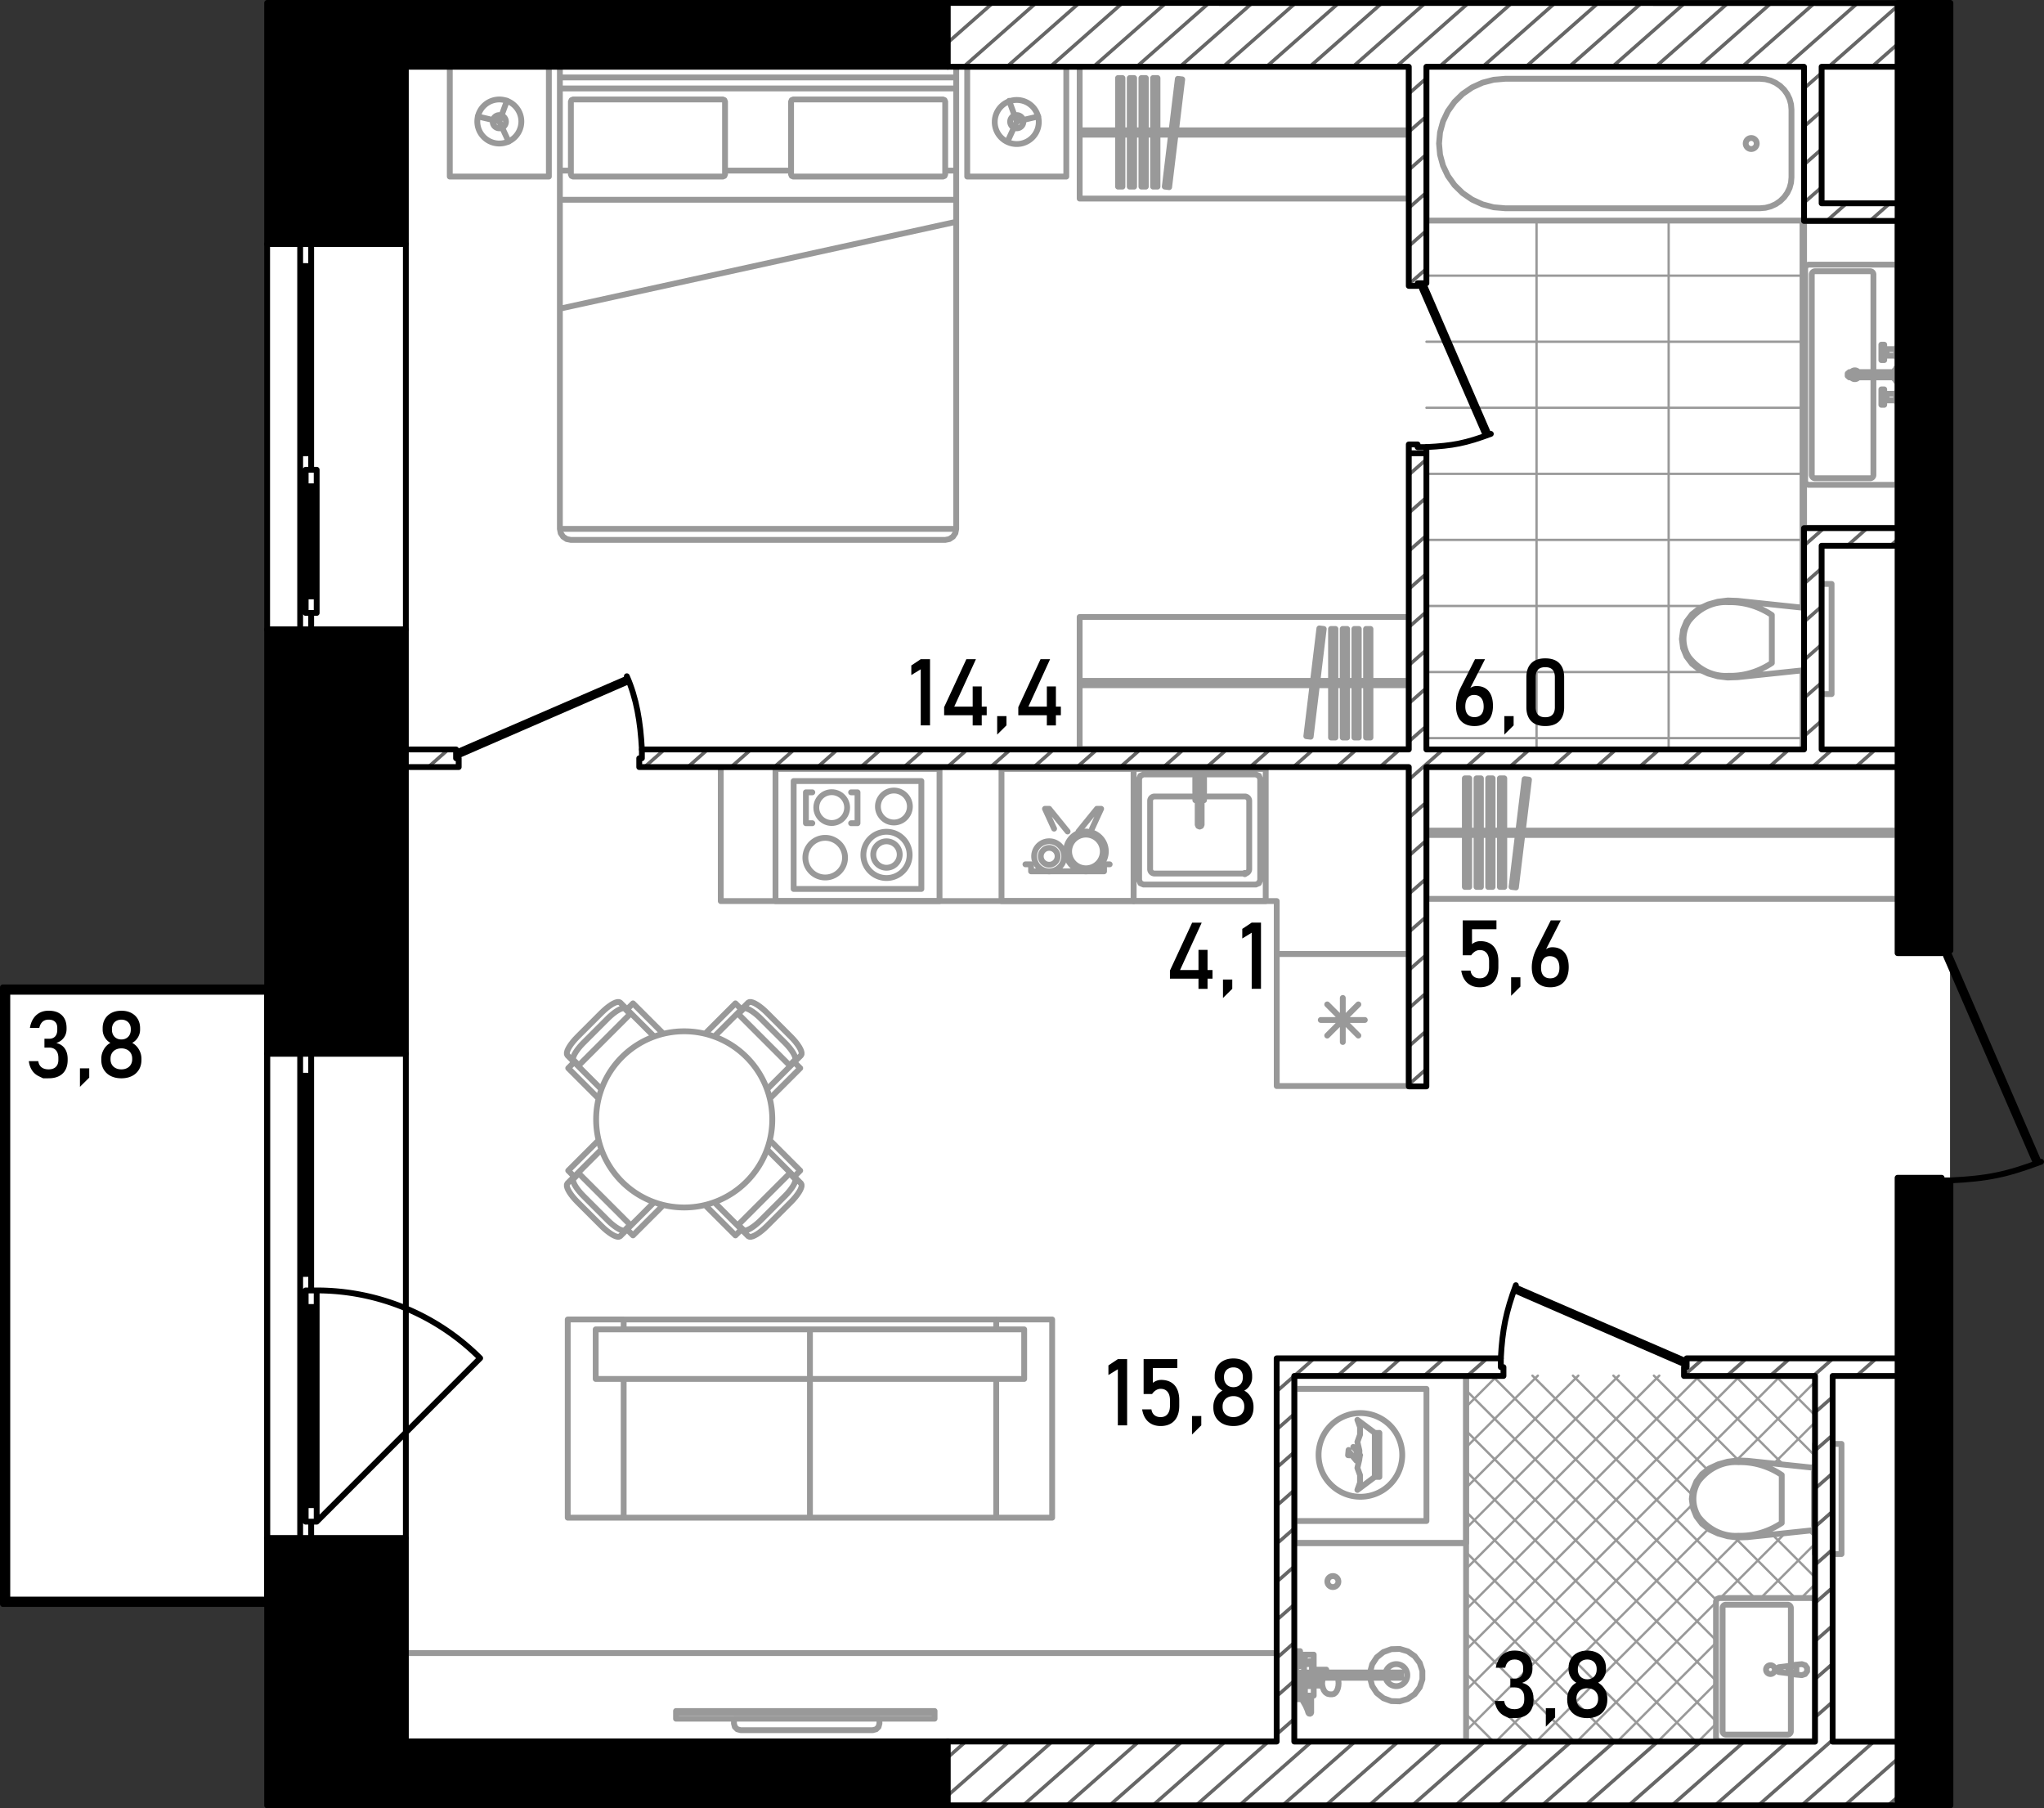<svg version="1.1" id="_x33_14" xmlns="http://www.w3.org/2000/svg" x="0" y="0" viewBox="0 0 350.777 310.277" xml:space="preserve"><rect x="0" y="0" width="350.777" height="310.277" fill="#333333" stroke="none"/><style>.st0,.st1{fill-rule:evenodd;clip-rule:evenodd}.st0{fill:#fff}.st1{stroke:#999;stroke-width:.4}.st1,.st2,.st4{fill:none;stroke-linecap:round;stroke-linejoin:round;stroke-miterlimit:3}.st2{fill-rule:evenodd;clip-rule:evenodd;stroke:#999}.st4{stroke:#000}.st4,.st5,.st6{fill-rule:evenodd;clip-rule:evenodd}.st6{fill:none;stroke:#666;stroke-width:.6;stroke-miterlimit:22.926}</style><path class="st0" d="M45.652.431v169.17H.819v105.166h44.833v35.141h289V.431z" id="fon_1_"/><g id="mebel"><path class="st1" d="M244.799 126.648h64.992m-64.992-11.335h47.785m13.968 0h3.238m-64.991-11.337h47.784m13.975 0h3.233m-64.992-11.335h64.992m-64.992-11.336h64.992m-64.992-11.336h64.992m-64.992-11.336h64.992m-64.992-11.336h64.992m-.189-11.336h.189m-.189-11.335h.189m-.189-11.337h.189m-.756 115.249v-13.486m0-10.814V37.85m-22.672 90.688V37.85m-22.672 90.688V37.85M291.501 298.765l2.987-2.987m-9.934 2.987l9.933-9.934m14.628-14.628l2.376-2.376m-33.884 26.938l16.881-16.881m7.68-7.681l9.323-9.323m-40.83 33.885l23.826-23.827m.735-.735l11.134-11.134m-42.643 35.696l34.972-34.972m12.004-12.004l.802-.802m-54.724 47.778l36.431-36.432m11.208-11.208l7.085-7.086M251.6 296.985l38.854-38.855m7.51-7.511l13.527-13.527M251.6 290.038l53.997-53.998M251.6 283.09l47.05-47.051m-47.05 40.104l40.103-40.104M251.6 269.195l33.156-33.156m-33.156 26.21l26.21-26.21m-26.21 19.263l19.262-19.263M251.6 248.355l12.315-12.316m-12.315 5.37l5.369-5.369m54.522 6.821l-6.821-6.822m6.821 13.77l-13.768-13.769m8.31 15.257l-15.257-15.257m20.715 27.663l-1.063-1.063m-12.042-12.043l-14.557-14.558m27.662 34.61l-7.346-7.346m-11.108-11.109l-16.155-16.155m31.216 38.164l-10.462-10.462m-7.216-7.216l-20.484-20.486m31.216 38.164l-38.164-38.164m31.583 38.53l-38.529-38.53m55.449 62.397l-.069-.069m-16.935-16.935L251.6 238.544m42.887 49.836L251.6 245.492m42.887 49.835L251.6 252.439m39.378 46.326L251.6 259.386m32.431 39.379L251.6 266.333m25.484 32.432L251.6 273.28m18.537 25.485L251.6 280.227m11.59 18.538l-11.59-11.591m4.643 11.591l-4.643-4.643"/><path class="st2" d="M296.5 250.798l-1.645.469m0 0l-1.552.718m0 0l-1.229.968m0 0l-.944 1.248m0 0l-.593 1.448m0 0l-.205 1.551m0 0l.205 1.551m0 0l.593 1.448m0 0l.944 1.248m0 0l1.229.968m0 0l1.552.718m0 0l1.645.469m0 0l1.698.207m0 0l1.709-.059m0 0l11.585-1.223m0 0v-10.654m0 0l-11.585-1.223m0 0l-1.709-.06m0 0l-1.698.208M305.77 261.317V257.2M305.77 257.2v-4.116M291.503 260.264a5.752 5.752 0 01-.887-3.063M298.333 263.512c-2.591.165-5.107-1.031-6.83-3.249M305.77 261.317c-2.253 1.505-4.828 2.266-7.437 2.195M298.333 250.889c2.609-.07 5.185.689 7.437 2.195M291.503 254.136c1.723-2.217 4.238-3.413 6.83-3.248M290.616 257.2a5.744 5.744 0 01.887-3.064M311.303 252.553h.189v9.294h-.189zM311.491 261.848v-9.295m0 0h-.189m0 0v9.295m0 0h.189M311.491 247.754v18.893M316.026 247.754v18.893M311.491 247.754h4.534M311.491 266.647h4.534M309.602 37.851h-64.803m0 0V11.4m0 0h64.803m0 0v26.451M302.042 13.516l.937.081m0 0l.91.238m0 0l.853.39m0 0l.771.528m0 0l.666.653m0 0l.54.755m0 0l.398.836m0 0l.243.891m0 0l.082.918m0 0v11.638m0 0l-.082.919m0 0l-.243.89m0 0l-.398.836m0 0l-.54.756m0 0l-.666.651m0 0l-.771.53m0 0l-.853.389m0 0l-.91.239m0 0l-.937.081m0 0H258.3m0 0l-1.969-.169m0 0l-1.91-.502m0 0l-1.792-.818m0 0l-1.619-1.111m0 0l-1.398-1.369m0 0l-1.133-1.586m0 0l-.836-1.755m0 0l-.512-1.871m0 0l-.172-1.929m0 0l.172-1.929m0 0l.512-1.87m0 0l.836-1.755m0 0l1.133-1.587m0 0l1.398-1.369m0 0l1.619-1.111m0 0l1.792-.818m0 0l1.91-.501m0 0l1.969-.169m0 0h43.742M301.478 24.626a.945.945 0 11-1.89-.001.945.945 0 011.89.001zM222.127 264.758H251.6M251.6 264.758v34.007M251.6 298.765h-29.473M229.684 271.37a.945.945 0 11-1.89 0 .945.945 0 011.89 0zM235.11 286.975l.372-1.396m0 0l.793-1.209m0 0l1.132-.898m0 0l1.358-.496m0 0l1.445-.043m0 0l1.385.413m0 0l1.184.829m0 0l.864 1.159m0 0l.455 1.372m0 0v1.446m0 0l-.455 1.372m0 0l-.864 1.159m0 0l-1.184.828m0 0l-1.385.414m0 0l-1.445-.044m0 0l-1.358-.495m0 0l-1.132-.898m0 0l-.793-1.209m0 0l-.372-1.397m0 0h-5.538m0 0l.108.456m0 0l.037.489m0 0l-.037.489m0 0l-.108.456m0 0l-.172.391m0 0l-.225.3m0 0l-.261.189m0 0l-.281.064m0 0h-.401m0 0l-.121-.019m0 0l-.277-.064m0 0l-.104-.054m0 0l-.251-.181m0 0l-.07-.078m0 0l-.205-.275m0 0l-.157-.356m0 0l-.052-.196m0 0l-.059-.249m0 0l-.688-.02m0 0l-.796-.01m0 0v1.729m0 0h-.435m0 0v2.872m0 0l-.058.159m0 0l-.149.083m0 0l-.166-.032m0 0l-.106-.134m0 0l-.157-.485m0 0l-.315-.727m0 0l-.574-1.007m0 0l-.258-.729m0 0h-.125m0 0v.605m0 0h-.982m0 0v-2.57m0 0h.877m0 0l.01-.024m0 0l.028-.039m0 0l.034-.032m0 0l.04-.025m0 0l.673-.279m0 0v-.697m0 0h-1.36m0 0v1.059m0 0h-.302m0 0v-3.024m0 0h.302m0 0v1.058m0 0h1.36m0 0v-1.436m0 0h.152m0 0v-.416m0 0h-.303m0 0v.152m0 0h-.529m0 0v.604m0 0h-.982m0 0v-2.569m0 0h.982m0 0v.604m0 0h.529m0 0v.152m0 0h.303m0 0v-.152m0 0h1.511m0 0v2.571m0 0h2.154m0 0v.022m0 0v.06m0 0v.093m0 0v.124m0 0v.149m0 0v.042m0 0h7.504M223.789 289.318v-.209m0 0l-.341.14m0 0l-.053.326m0 0l.002.008m0 0h.241m0 0v.151m0 0h.302m0 0v-.416m0 0h-.151M223.941 290.793h-.241m0 0l.24.676m0 0l.563.988m0 0l.023.053m0 0v-1.567m0 0h-.585m0 0v-.15M223.109 284.935h.529M223.109 284.255h.529M223.109 290.593v.35M223.638 289.734v.189M223.638 289.924v.68M223.638 290.603v.014M223.462 289.924h.176M223.633 290.603h.005M223.941 290.793v-1.059M225.452 288.44v-.558M224.526 290.943h.491M226.019 288.374v-.491M225.005 293.739l.012.076M222.902 289.59l.002-.047M222.934 289.759l-.032-.169M222.986 289.045l.009-.048M222.995 288.998l.009-.02M223.234 290.943l-.16-.453M223.073 290.49l-.14-.73M223.406 289.634l-.011-.059M225.005 293.739l-.167-.512M224.838 293.227l-.312-.718M223.09 290.533v-.001M222.903 289.543l.083-.498M227.507 287.885l-.001-.002M226.977 287.883l-.002.002M224.337 289.318h-.128M224.091 289.318h-.103M224.209 289.318h-.118M223.789 289.109v-.523M223.546 290.356l-.14-.722M223.7 290.793l-.154-.437M224.423 288.638v-.001M224.378 288.729l.044-.091M224.363 288.827l.015-.098M224.378 288.925l-.015-.098M224.423 289.016l-.045-.091M224.423 289.016h.108a.108.108 0 10-.216 0 .108.108 0 00.216 0h-.108zM226.919 289.172l-.026-.345M226.893 288.827l.026-.345M226.936 289.244l-.017-.072M226.995 288.161l.052-.195M226.919 288.482l.076-.321M224.59 289.196l.061.009M227.047 287.965l.037-.082M226.936 288.411l-.687.02M224.651 288.449l-.061.01M224.59 288.459l-.057.026M224.532 288.485l-.049.042M224.482 288.527l-.038.055M224.445 288.582l-.021.056M224.423 288.638l-.003.007M224.42 288.645l-.008.068M224.412 288.714v.228M224.412 288.941l.008.068M224.42 289.009l.003.007M224.423 289.016l.021.057M224.445 289.073l.038.055M224.482 289.128l.05.042M224.532 289.17l.057.026M226.248 288.431l-1.597.019M225.452 289.215l-.8-.01M225.149 289.318v-.107M225.149 288.443v-.561M235.11 286.975h5.343M235.11 287.883h5.343M240.453 286.975v.907M223.109 283.915v1.36M223.638 284.066v1.058M223.941 284.066v1.058M223.941 285.54h1.208M225.149 289.318h-1.208M222.429 286.975v.907M223.789 286.975h3.816M229.572 287.883h-5.783M225.149 285.54v1.436M225.452 286.485v.49M226.019 286.485v.49M225.452 288.374h1.493M237.788 286.975a1.89 1.89 0 110 .907M224.477 285.54a.34.34 0 11.589 0M325.661 45.975v36.653m0 0l-.166.4m0 0l-.401.166m0 0h-14.737m0 0l-.4-.166m0 0l-.166-.4m0 0V45.975m0 0l.166-.401m0 0l.4-.166m0 0h14.737m0 0l.401.166m0 0l.166.401M321.504 47.108v16.739m0 .907v16.74M320.938 82.061h-9.446M310.924 81.494V47.108M311.491 46.542h9.446M321.504 81.494a.567.567 0 01-.567.567M311.491 82.061a.567.567 0 01-.567-.567M310.924 47.108c0-.313.254-.566.567-.566M320.938 46.542c.313 0 .567.253.567.566M318.916 64.754a.754.754 0 01-1.21 0h1.21zm-1.209-.907a.754.754 0 011.208 0h-1.208zM325.132 64.755v-.907m0 0h-7.748m0 0l-.301.256m0-.001v.395m0 .001l.301.256m0 0h7.748M325.132 63.546v1.511m0 0h.265m0 0v-1.511m0 0h-.265M325.397 63.168v2.267m0 0h.265m0 0v-2.267m0 0h-.265M323.772 61.032h1.625m0 0v.094m0 .001h.132m0 0v.284m0-.001h.132m0 0v-1.889m0 0h-.132m0 0v.283m0 0h-.132m0 0v.095m0 0h-1.625m0 0v.321m0 0h-.416m0 0v-1.077m0 0h-.491m0 0v2.645m0 0h.491m0 0v-1.077m0 .001h.416m0 0v.321M323.772 67.57h1.625m0 0v-.094m0 0h.132m0 0v-.284m0 0h.132m0 0v1.889m0 0h-.132m0 0v-.283m0 0h-.132m0 0v-.095m0 0h-1.625m0 0v-.321m0 0h-.416m0 0v1.077m0 0h-.491m0 0v-2.645m0 0h.491m0 0v1.077m0 0h.416m0 0v-.321M323.356 60.22l-.072.072M323.356 60.712l-.072-.072M323.772 60.22v.491M325.397 59.899v1.133M325.529 61.127v-1.322M323.356 68.382l-.072-.072M323.356 67.891l-.072.072M323.772 68.382v-.491M325.397 68.703V67.57M325.529 67.475v1.322M323.356 60.466c0 .135-.11.246-.246.246a.246.246 0 010-.492c.136 0 .246.11.246.246zM323.356 68.136a.246.246 0 11-.492 0 .246.246 0 01.492 0zM294.8 103.243l-1.645.469m-.001 0l-1.552.718m0 0l-1.23.968m0 0l-.943 1.248m0 0l-.593 1.448m0 0l-.206 1.551m.001 0l.206 1.551m-.001 0l.593 1.447m0 0l.943 1.249m0 0l1.23.967m0 0l1.552.719m0 0l1.645.469m.001 0l1.698.207m0 0l1.709-.059m0 0l11.585-1.223m-.001 0v-10.654m0 0l-11.585-1.223m.001 0l-1.709-.06m0 0l-1.698.208M304.069 113.761v-4.117M304.069 109.645v-4.117M289.803 112.708a5.743 5.743 0 01-.887-3.063M296.632 115.956c-2.591.165-5.106-1.031-6.829-3.248M304.069 113.761c-2.253 1.505-4.828 2.265-7.437 2.195M296.632 103.333c2.61-.07 5.185.69 7.437 2.195M289.803 106.581c1.723-2.217 4.238-3.414 6.829-3.249M288.916 109.645a5.743 5.743 0 01.887-3.063M309.602 104.996h.189v9.297h-.189zM309.791 114.293v-9.295m0 0h-.189m0 0v9.295m0 0h.189M309.791 100.198v18.894M314.325 100.198v18.894M309.791 100.198h4.534M309.791 119.092h4.534M241.776 163.679h-22.672m-.001 0v-9.068m0 0h-95.41m.001 0v-23.05m0 0h118.082m0 0v32.118M251.6 264.758h-29.473m0 0V236.04m0-.001H251.6m0 0v28.718M311.491 274.771v23.427m0 0l-.166.402m0 0l-.401.166m0 0h-15.87m0 0l-.401-.166m0 0l-.166-.402m0 0v-23.427m0 0l.166-.401m0 0l.401-.166m0 0h15.87m0 0l.401.166m0 0l.166.401M307.335 275.905v9.89m0 1.378v9.893M306.768 297.632h-10.581M295.621 297.065v-21.161M296.188 275.338h10.581M307.335 297.065a.566.566 0 01-.566.566M296.188 297.632a.566.566 0 01-.566-.566M295.621 275.905c0-.313.253-.567.566-.567M306.768 275.338c.313 0 .566.253.566.567M304.587 286.484a.755.755 0 11-1.51.001.755.755 0 011.51-.001zM309.224 285.54l-1.585.151m0 0l-.359.123m0 0l-2 .251m0 0l-.265.14m0 0l-.105.279m0 0l.105.281m0 0l.265.139m0 0l2 .251m0 0l.359.123m0 0l1.585.152m0 0l.556-.181m0 0l.343-.473m0 0v-.584m0 0l-.343-.471m0 0l-.556-.181M308.283 286.999h-.562M307.721 285.97h.562M308.283 285.97v1.028M307.721 286.999a.514.514 0 010-1.028M307.279 287.155a.798.798 0 010-1.341M107.03 226.405v1.7m0-.001h63.935m-.001 0v-1.7m0 .001H107.03M107.03 260.412h31.968m0 0v-23.805m0 0H107.03m0 0v23.805M138.997 260.412h31.967m0 0v-23.805m0 0h-31.967m0 0v23.805M170.964 260.412h9.598m0 0v-34.007m0 0h-9.598m0 0v1.7m0 8.501v23.805M97.432 260.412h9.598m0 0v-23.805m0-8.503v-1.7m0 .001h-9.598m0 0v34.007M138.997 228.105v8.502m0 0h36.766m0 0v-8.502m0 0h-36.766M138.997 228.105v8.502m0 0H102.23m0 0v-8.502m0 0h36.767M158.119 152.532h-21.916m0 0v-18.515m0 0h21.916m0 0v18.515M147.16 141.252v-5.299M147.16 135.953h-1.096M147.16 141.252h-1.096M138.306 141.252v-5.299M139.403 135.953h-1.097M139.403 141.252h-1.097M156.146 138.387a2.74 2.74 0 11-5.48 0 2.74 2.74 0 015.48 0zM156.103 146.626a3.968 3.968 0 11-7.935 0 3.968 3.968 0 017.935 0z"/><path class="st2" d="M154.402 146.626a2.268 2.268 0 11-4.536 0 2.268 2.268 0 014.536 0z"/><circle class="st2" cx="142.734" cy="138.572" r="2.645"/><path class="st2" d="M145.017 147.163a3.4 3.4 0 11-6.801-.001 3.4 3.4 0 016.801.001zM161.235 154.611h-28.149M161.235 131.939h-28.149M161.235 154.611v-22.672M133.086 154.611v-22.672M215.514 151.776h-19.271m0 0l-.534-.221m0 0l-.221-.534m0 0v-17.382m0 0l.221-.534m0 0l.534-.222m0 0h19.271m0 0l.535.222m0 0l.221.534m0 0v17.382m0 0l-.221.534m0 0l-.535.221M217.214 154.611h-22.671M217.214 131.939h-22.671M217.214 154.611v-22.672M194.543 154.611v-22.672M213.625 149.887h-15.492M197.377 149.132v-11.714M198.132 136.662h15.492M214.381 137.418v11.714M213.625 149.887h.108a.108.108 0 00-.216 0 .108.108 0 00.216 0h-.108zM198.132 149.887a.756.756 0 01-.756-.755M197.377 137.418c0-.417.338-.756.756-.756M213.625 136.662c.417 0 .756.338.756.756M214.381 149.132a.755.755 0 01-.756.755M205.638 133.776l-.1.24v7.477l.099.24.24.1.242-.099.1-.24v-7.478l-.099-.24-.242-.1zM206.219 141.494l-.1.24m0 .001l-.241.099m0-.001l-.24-.1m-.001 0l-.099-.241m.001 0v-7.476m0 0l.099-.24m-.001.001l.241-.1m0-.001l.241.1m0 .001l.099.24m.001-.001v7.478"/><path class="st2" d="M206.633 135.944v-2.456h-1.509v2.456h.414v-1.927l.1-.24.241-.1.24.1.1.24v1.927zM206.633 135.944h-.415m0 0v-1.927m0 0l-.099-.24m0 0l-.24-.101m0 0l-.241.101m0 0l-.099.24m0 0v1.927m0 0h-.415m0 0v-2.456m0 0h1.509m0 0v2.456M206.219 135.981h.404v1.323h-.404zM206.623 137.304h-.404m0 0v-1.322m0 0h.404m0 0v1.322M205.135 135.981h.403v1.323h-.403zM205.134 137.304v-1.322m0 0h.404m.001 0v1.322m0 0h-.404M219.104 186.351v-22.672m0 0h22.672m0 0v22.672m0 0h-22.672M234.218 175.015h-7.558M233.111 177.687l-5.343-5.343M230.44 178.794v-7.558M227.768 177.687l5.344-5.343M194.543 154.611h-22.672M194.543 131.939h-22.672M194.543 154.611v-22.672M171.871 154.611v-22.672M189.775 146.097a3.412 3.412 0 11-6.824 0 3.412 3.412 0 016.824 0z"/><path class="st2" d="M189.254 146.097a2.89 2.89 0 11-5.78 0 2.89 2.89 0 015.78 0zM182.634 146.929a2.58 2.58 0 11-5.16 0 2.58 2.58 0 015.16 0z"/><path class="st2" d="M181.5 146.929a1.445 1.445 0 11-2.89 0 1.445 1.445 0 012.89 0zM240.642 249.643a7.179 7.179 0 11-14.358 0 7.179 7.179 0 0114.358 0zM178.268 20.847a3.78 3.78 0 11-7.558 0 3.78 3.78 0 017.558 0z"/><path class="st2" d="M175.623 20.847a1.134 1.134 0 11-2.267 0 1.134 1.134 0 012.267 0zM89.47 20.847a3.778 3.778 0 11-7.557.001 3.778 3.778 0 017.557-.001z"/><path class="st2" d="M86.825 20.847a1.134 1.134 0 11-2.267.001 1.134 1.134 0 012.267-.001zM244.798 131.561v22.672m0 0h80.863m0 0v-22.672m0 0h-80.863M325.661 143.274v-.755m0 0h-80.863m0 0v.755m0 0h80.863M251.386 133.553v18.626m0 0h.755m-.001 0v-18.626m0 0h-.755M253.39 133.553v18.626m0 0h.756m0 0v-18.626m0 0h-.756M255.394 133.553v18.626m0 0h.756m0 0v-18.626m0 0h-.756M257.399 133.553v18.626m0 0h.755m0 0v-18.626m0 0h-.755M261.645 133.689l-2.242 18.491m0 0l.751.091m0 0l2.241-18.491m0 0l-.75-.091M164.098 90.752H96.082m0 0V15.179m0 0h68.016m0 0v75.573M162.209 92.641H97.972m0 0l-.723-.144m0 0l-.613-.409m0 0l-.409-.614m0 0l-.144-.722m0 0h68.016m0 0l-.144.722m0 0l-.41.614m0 0l-.613.409m0 0l-.723.144M164.098 11.4H96.082m0 0v3.779m0 0h68.016m0 0V11.4M94.193 11.4H77.19m0 0v18.894m0 0h17.003m0 0V11.4M165.987 11.4h17.003m0 0v18.894m0 0h-17.003m0 0V11.4M124.044 17.068H98.35m0 0l-.267.111m0 0l-.111.267m0 0v12.47m0 0l.111.267m0 0l.267.111m0 0h25.695m-.001 0l.267-.111m.001 0l.111-.267m0 0v-12.47m0 0l-.111-.267m0 0l-.267-.111M136.136 17.068h25.695m0 0l.267.111m0 0l.111.267m0 0v12.47m0 0l-.111.267m0 0l-.267.111m0 0h-25.695m0 0l-.267-.111m0 0l-.111-.267m0 0v-12.47m0 0l.111-.267m0 0l.267-.111M164.098 29.27h-1.89M135.758 29.27h-11.335M97.972 29.27h-1.889M164.098 34.279H96.082m0 0v18.686m0 0l68.016-14.907m0 0v-3.779M185.285 11.4v22.672m0 0h56.491m0 0V11.4m0 0h-56.491M241.776 23.114v-.756m0 0h-56.491m-.001 0v.756m0 0h56.491M191.872 13.393v18.626m0 0h.756m0 0V13.393m0 0h-.756M193.876 13.393v18.626m0 0h.756m0 0V13.393m0 0h-.756M195.881 13.393v18.626m0 0h.756m0 0V13.393m0 0h-.756M197.886 13.393v18.626m0 0h.756m0 0V13.393m0 0h-.756M202.131 13.529L199.89 32.02m.001 0l.75.091m0 0l2.241-18.491m-.001 0l-.75-.091M160.384 293.884v1.02m0 .001h-44.369m0 0v-1.02m0-.001h44.369M150.923 294.904v.832m0 0l-.152.567m0 0l-.415.415m0 0l-.567.152m0 0H127.09m0 0l-.566-.152m0 0l-.415-.415m0 0l-.152-.567m0 0v-.832m0 0h24.966M160.384 293.586v.298m0 .001h-44.369m0 0v-.298m0-.001h44.369M69.659 298.765V283.65m0 0h149.445m0 0v15.115m0 0H69.659M190.432 148.305h-.963m0 0v1.204m0 0h-12.524m0 0v-1.204m0 0h-.964M188.968 138.779l-.047.104m-.046.102l-.048.104m-.047.103l-.047.103m-.048.103l-.047.103m-.047.102l-.047.103m-.048.104l-.047.103m-.046.103l-.047.103m-.048.102l-.048.103m-.046.105l-.048.102m-.047.103l-.047.103m-.046.103l-.047.103m-.048.104l-.046.103m-.048.103l-.048.104m-.047.101l-.047.104m-.046.104l-.048.103m-.047.102l-.047.103m-.048.104l-.047.103M179.335 138.779l.047.104m.047.102l.047.104m.048.103l.047.103m.047.103l.047.103m.047.102l.047.103m.048.104l.047.103m.047.103l.047.103m.047.102l.047.103m.047.105l.048.102m.047.103l.047.103m.047.103l.047.103m.048.104l.046.103m.048.103l.047.104m.047.101l.047.104m.047.104l.047.103m.048.102l.047.103m.047.104l.047.103M188.968 138.779h-.078m-.112 0h-.114m-.113 0h-.113m-.115 0h-.078m.001 0l-.042.051m-.072.089l-.071.088m-.071.088l-.071.088m-.073.088l-.071.088m-.071.087l-.071.088m-.073.088l-.071.089m-.071.087l-.072.088m-.07.088l-.072.088m-.072.089l-.072.087m-.071.087l-.072.089m-.071.089l-.071.088m-.072.088l-.071.088m-.072.088l-.071.088m-.072.087l-.071.088m-.071.088l-.072.088m-.07.088l-.072.088m-.072.088l-.072.088m-.07.089l-.071.087m-.073.089l-.072.088m-.07.088l-.071.088m-.073.088l-.072.088m-.07.088l-.071.088m-.073.087l-.041.051M179.335 138.779h.078m.113 0h.114m.112 0h.114m.114 0h.078m0 0l.041.051m.072.089l.071.088m.072.088l.071.088m.072.088l.071.088m.072.087l.071.088m.071.088l.072.089m.071.087l.072.088m.071.088l.072.088m.071.089l.072.087m.071.087l.071.089m.072.089l.071.088m.072.088l.071.088m.072.088l.071.088m.071.087l.072.088m.071.088l.072.088m.071.088l.072.088m.071.088l.072.088m.071.089l.072.087m.071.089l.071.088m.072.088l.071.088m.072.088l.072.088m.071.088l.071.088m.071.087l.042.051M232.947 255.651l.449-1.233m0 0v-1.313m0 0l-.449-1.233m0 0l.342-1.473m0 0v-1.513m0 0l-.342-1.473m0 0l.45-1.234m0 0v-1.314m0 0l-.45-1.235m0 0l2.987 2.232m0 0v7.558m0 0l-2.987 2.231M236.196 253.42v-7.558m0 0h-.261m-.001 0v7.558m0 0h.261M236.719 253.42v-7.558m0 0h-.262m0 0v7.558m0 0h.262M231.431 248.8l-.085.891m0 0l.226.021m0 0l.046-.476m0 0l1.142 1.383m0 0l.152-.126m0 0l-.53-.642m0-.001l.082-.067m0 .001l.61.74m0-.001l.147-.121m0 .001l-.611-.74m0 0l.097-.08m0 0l.497.601m0 0l.13-.107m0-.001l-.497-.602m0 .001l.098-.08m0 0l.342.414m0 0l.14-.115m0-.001l-1.174-1.422M244.798 260.979h-22.672m0 0v-22.671m0 0h22.672m0 0v22.671M251.6 264.758h-29.473m0 0V236.04m0-.001H251.6m0 0v28.718M241.776 128.538v-22.672m0 0h-56.491m-.001 0v22.672m0 0h56.491M185.285 116.824v.756m0 0h56.491m0 0v-.756m0 0h-56.491M235.189 126.545v-18.626m0 0h-.756m0 0v18.626m0 0h.756M233.184 126.545v-18.626m0 0h-.755m0 0v18.626m0 0h.755M231.18 126.545v-18.626m0 0h-.756m0 0v18.626m0 0h.756M229.175 126.545v-18.626m0 0h-.756m0 0v18.626m0 0h.756M224.929 126.409l2.241-18.491m0 0l-.75-.091m0 0l-2.241 18.491m0 0l.75.091M309.602 90.563h16.06m0 0V37.851m0 0h-16.06m0 0v52.712M178.169 19.986l-3.68.86m0 .001l-1.583 3.431m0 0l1.583-3.431m0 0l-1.305-3.546M82.012 19.986l3.68.86m0 .001l1.583 3.431m0 0l-1.583-3.431m0 0l1.305-3.546M164.098 15.179H96.082m0 0v-1.89m0 0h68.016m0 0v1.89M135.721 177.881l-4.109-4.109m0-.001l-.426-.407m0 0l-.43-.371m0 0l-.424-.328m0 0l-.403-.276m0 .001l-.017-.009m0-.001l-.375-.216m0 0l-.332-.147m0 0l-.025-.008m0 0l-.281-.075m0 .001l-.028-.004m0-.001l-.22.002m0 0l-.03.002m0 .001l-.029.007m0-.001l-.027.013m0 0l-.154.078m0 0l-.024.018m0 0l-.012.01m0 0l-1.133 1.134m0 .001l-1.03-1.029m0-.001l-5.217 5.217m11.114 11.117l5.217-5.218m.001 0l-1.029-1.029m0 0l1.134-1.134m0-.001l.011-.011m0 0l.017-.025m0 0l.078-.154m0 0l.013-.027m0 .001l.008-.029m0-.001l.002-.029m0 0l.001-.221m0 0l-.003-.028m0 .001l-.075-.281m0-.001l-.008-.025m0 0l-.148-.332m0 0l-.214-.376m0 0l-.011-.016m0 0l-.276-.404m0 0l-.328-.423m0 0l-.371-.429m0 0l-.407-.427M126.573 173.863l9.057 9.057M126.696 173.986l.897-.898M135.506 182.796l.898-.898M131.633 186.916l4.664-4.664M122.576 177.859l4.665-4.663M130.582 174.794l4.117 4.117M127.594 173.089c.354-.354 1.691.409 2.988 1.706M134.698 178.91c1.296 1.296 2.06 2.634 1.705 2.988M99.122 206.262l4.108 4.108m0 0l.427.408m0 0l.43.371m0 0l.423.328m0 0l.404.275m0 0l.016.011m0 0l.376.215m0 0l.332.147m0 0l.024.008m0 0l.281.075m0 0l.029.003m0 0l.22-.001m0 0l.03-.002m0 0l.028-.008m0 0l.027-.012m0 0l.154-.078m0 0l.025-.018m0 0l.011-.011m0 0l1.134-1.133m0 0l1.029 1.029m0 0l5.219-5.218m-11.117-11.114l-5.216 5.217m0 0l1.029 1.029m0 0l-1.135 1.134m0 0l-.01.011m0 0l-.017.025m0 0l-.078.153m0 0l-.013.027m0 0l-.008.03m0 0l-.002.029m0 0l-.001.221m0 0l.003.027m0 0l.074.282m0 0l.009.025m0 0l.147.332m0 0l.215.375m0 0l.01.016m0 0l.276.404m0 0l.329.424m0 0l.371.429m0 0l.407.427M108.27 210.28l-9.057-9.057M108.147 210.156l-.898.898M99.336 201.346l-.897.897M103.209 197.227l-4.663 4.664M112.266 206.283l-4.664 4.664M104.261 209.349l-4.117-4.117M107.248 211.054c-.354.354-1.692-.409-2.988-1.705M100.144 205.232c-1.296-1.296-2.06-2.634-1.705-2.988M103.231 173.771l-4.108 4.109m0 .001l-.408.427m0-.001l-.371.429m0 .001l-.329.423m0-.001l-.275.404m0 0l-.01.016m0 .001l-.216.376m0-.001l-.146.332m0 0l-.009.025m0 .001l-.074.281m0 0l-.003.028m0 0l.001.221m0-.001l.002.029m0 .001l.008.029m0 0l.012.027m0-.001l.078.154m0 0l.018.024m0 0l.01.012m0 0l1.134 1.133m0 0l-1.029 1.03m0 .001l5.217 5.217m11.115-11.115l-5.218-5.217m0 0l-1.028 1.029m0 0l-1.135-1.134m0-.001l-.01-.01m0 0l-.026-.018m0 .001l-.153-.078m-.001-.001l-.027-.013m.001.001l-.029-.007m0 0l-.029-.002m0 0l-.221-.002m0 0l-.028.004m0 0l-.281.075m0-.001l-.025.008m0 .001l-.332.147m-.001-.001l-.376.215m.001.001l-.015.01m0 0l-.405.276m0 0l-.423.328m0 0l-.429.371m0 0l-.427.407M99.213 182.919l9.057-9.057M99.336 182.796l-.897-.898M108.147 173.986l-.898-.898M112.266 177.859l-4.664-4.663M103.209 186.915l-4.663-4.663M100.144 178.91l4.117-4.117M98.439 181.898c-.354-.354.409-1.692 1.705-2.988M104.26 174.793c1.297-1.296 2.635-2.059 2.988-1.705M131.611 210.371l4.109-4.108m0 0l.408-.427m0-.001l.371-.43m0 0l.328-.424m0 .001l.275-.403m0 0l.011-.017m0 0l.215-.375m0 0l.147-.332m0 0l.008-.024m.001 0l.075-.282m-.001 0l.003-.028m0 0l-.001-.22m0 0l-.002-.03m0 0l-.008-.029m0 0l-.012-.027m.001 0l-.078-.154m-.001 0l-.018-.024m0 0l-.011-.012m0 0l-1.133-1.133m0 0l1.029-1.03m0 0l-5.218-5.218m-11.115 11.115l5.219 5.218m-.001 0l1.029-1.029m0-.001l1.134 1.134m.001.001l.011.011m-.001 0l.025.017m.001 0l.153.078m-.001 0l.027.013m.001 0l.03.008m-.001 0l.029.002m.001 0l.221.001m-.001 0l.027-.003m.001 0l.281-.075m-.001 0l.026-.008m.001 0l.332-.148m-.001 0l.375-.214m0 0l.016-.011m0 0l.404-.276m0 0l.424-.328m0 0l.429-.371m.001 0l.426-.407M135.63 201.223l-9.057 9.057M135.506 201.346l.898.897M126.696 210.156l.897.898M122.576 206.283l4.665 4.664M131.633 197.226l4.664 4.665M134.699 205.232l-4.117 4.117M136.404 202.244c.354.354-.409 1.691-1.705 2.987M130.582 209.348c-1.296 1.296-2.634 2.06-2.988 1.705M132.535 192.071c0 8.348-6.767 15.114-15.114 15.114-8.348 0-15.115-6.766-15.115-15.114 0-8.347 6.767-15.114 15.115-15.114 8.347 0 15.114 6.767 15.114 15.114z"/></g><g id="walls_1_"><path d="M45.844.5h116.805v10.953l-93 .005v30.418H45.844V.5h0zm279.808.028V.5h9.068l-.001 162.594h-1.511v.454h-7.557l.001-163.02h0zm-.001 201.562l.001 107.687h9.068l-.001-107.234h-1.511v-.453h-7.557 0zM45.844 263.931v45.846h116.805v-10.955h-93v-34.891H45.844h0zm0-155.929h23.805v72.799H45.844v-72.799z" fill-rule="evenodd" clip-rule="evenodd" stroke="#000" stroke-linecap="round" stroke-linejoin="round" stroke-miterlimit="3"/><path class="st4" d="M350.277 199.338c-6.024 2.248-9.135 2.878-15.557 3.205"/><path class="st5" d="M350.378 199.302l-15.658-36.208h-1.511v.454l15.782 36.354z"/><path class="st4" d="M260.141 220.522c-1.682 4.507-2.331 7.667-2.58 12.552"/><path class="st5" d="M260.18 220.416l-.6 1.387 29.419 12.783h.453v-1.512z"/><path class="st4" d="M107.573 116.035c1.653 3.743 2.343 7.852 2.583 12.56"/><path class="st5" d="M107.536 115.937l-29.272 12.658.001 1.512h.453l29.418-12.783z"/><g><path class="st4" d="M255.847 74.449c-4.296 1.602-6.479 2.032-11.059 2.266"/><path class="st5" d="M255.947 74.405l-11.159-25.803h-1.511v.453l11.282 25.95z"/></g><path class="st0" d="M219.094 309.777l-56.445-.002v-10.953c18.815 0 37.63.002 56.445.004v-65.753h38.467v1.512h.453v1.511h-35.897v62.73c29.789.004 59.577.012 89.365.02v-62.749h-22.483v-1.511h.453v-1.512h36.2v3.023h-11.147v62.75l11.147.003v10.927H219.094zM162.649.5v10.953l79.117.005v37.597h1.511v-.453h1.512V11.458h64.803v26.45h16.06v-3.023h-13.037V11.458h13.037V.528L289.22.519V.516L162.649.5zm163.002 131.118h-80.863v54.79h-3.023v-54.79H109.703v-1.511h.453v-1.512h131.61V77.773h3.023v50.822h64.803V90.62h16.06v3.023h-13.037v34.952h13.036v3.023zm-83.885-55.357v1.512h3.023v-1.058h-1.512v-.454h-1.511zM69.649 128.595h8.616v1.512h.453v1.511h-9.069v-3.023z"/><g><path class="st4" d="M53.401 108.002h16.248M45.844 108.002h5.668M51.512 108.002h1.889M53.401 41.876h16.248M45.844 41.876h5.668M51.512 41.876h1.889M45.844 41.876v66.126M69.649 41.876v66.126M53.401 41.876v3.779M53.401 45.654h-1.889M51.512 45.654v-3.779M51.512 79.662v-1.889M51.512 77.773h1.889M53.401 77.773v1.889M52.457 45.654v32.12M53.401 45.654v32.12M51.512 77.773V45.654M53.401 79.662v.944M53.401 80.606h-.944M52.457 80.606v.946M52.457 81.552h-.945M51.512 81.552v-1.889M51.512 108.002v-3.778M51.512 104.223h.945M52.457 104.223v.944M52.457 105.168h.944M53.401 105.168v2.834M51.512 104.223V81.551M54.346 83.441v18.893M54.346 80.606v2.835M54.346 83.441h-1.889M52.457 83.441v-2.835M52.457 80.606h1.889M52.457 105.168v-2.834M52.457 102.334h1.889M54.346 102.334v2.834M54.346 105.168h-1.889M52.457 102.334V83.441M54.346 83.441v18.893M53.401 83.441v18.893M51.512 41.876h1.889M51.512 41.876h1.889M45.844 41.876h5.668M53.401 41.876h16.248M51.512 108.002h1.889M51.512 108.002h1.889M45.844 108.002h5.668M53.401 108.002h16.248"/><g><path class="st4" d="M53.401 263.93h16.248M45.844 263.93h5.668M51.512 263.93h1.889M53.401 180.801h16.248M45.844 180.801h5.668M51.512 180.801h1.889M45.844 180.801v83.129M69.649 180.801v83.129M53.401 180.801v3.779M53.401 184.58h-1.889M51.512 184.58v-3.779M51.512 220.477v-1.889M51.512 218.587h1.889M53.401 218.587v1.889M52.457 184.58v34.008M53.401 184.58v34.008M51.512 218.587V184.58M53.401 220.477v.944M53.401 221.421h-.944M52.457 221.421v.945M52.457 222.366h-.945M51.512 222.366v-1.889M51.512 263.93v-3.778M51.512 260.152h.945M52.457 260.152v.945M52.457 261.097h.944M53.401 261.097v2.833M54.346 261.097l28.055-28.055M51.512 260.152v-37.786M54.346 224.255v34.008M54.346 221.421v2.834M54.346 224.255h-1.889M52.457 224.255v-2.834M52.457 221.421h1.889M52.457 261.097v-2.834M52.457 258.263h1.889M54.346 258.263v2.834M54.346 261.097h-1.889M52.457 258.263v-34.008M54.346 224.255v34.008M53.401 224.255v34.008M54.346 221.421a39.676 39.676 0 0128.055 11.621M51.512 180.801h1.889M51.512 180.801h1.889M45.844 180.801h5.668M53.401 180.801h16.248M51.512 263.93h1.889M51.512 263.93h1.889M45.844 263.93h5.668M53.401 263.93h16.248"/></g><g><path class="st4" d="M45.844 169.421H.5m0 0v105.802m0 0h45.344m0 0V169.421M1.256 274.466h44.588m0 0V170.175m0 0H1.256m0 0v104.291"/></g></g><g><path class="st6" d="M170.131.725l-7.43 6.54M177.551.725l-12.44 10.96M184.971.725l-12.44 10.96M192.391.725l-12.43 10.96M199.821.735l-12.44 10.95M207.231.735l-12.43 10.95M214.651.735l-12.43 10.95M222.081.735l-12.44 10.95M76.671 128.825l-3.43 3.02M229.501.735l-12.43 10.95M236.921.735l-12.43 10.95M244.341.735l-12.43 10.95M251.761.735l-12.42 10.95M244.841 13.375l-3.02 2.66M259.181.745l-12.43 10.94M113.781 128.825l-3.43 3.02M244.841 19.915l-3.02 2.66M266.601.745l-12.42 10.94M121.201 128.825l-3.43 3.02M244.841 26.445l-3.02 2.66M274.021.745l-12.42 10.94M128.631 128.825l-3.43 3.02M244.841 32.985l-3.02 2.66M281.441.745l-12.42 10.94M136.051 128.825l-3.43 3.02M244.841 39.525l-3.02 2.67M288.871.745l-12.42 10.94M143.471 128.825l-3.42 3.02M296.291.745l-12.42 10.94M244.841 46.065l-3.02 2.66M150.901 128.825l-3.43 3.02M303.701.745l-12.41 10.94M158.311 128.825l-3.43 3.02M311.131.755l-12.42 10.93M165.741 128.825l-3.43 3.02M318.541.755l-12.41 10.93M173.161 128.825l-3.43 3.02M325.701.985l-12.14 10.7M312.671 12.465l-3.03 2.67M180.581 128.825l-3.42 3.02M325.701 7.525l-4.72 4.16M312.671 19.005l-3.03 2.67M244.841 78.765l-3.02 2.66M188.011 128.825l-3.43 3.02M312.671 25.545l-3.03 2.67M195.431 128.825l-3.43 3.02M244.841 85.305l-3.02 2.66M312.671 32.085l-3.03 2.66M202.851 128.825l-3.43 3.02M244.841 91.835l-3.02 2.66M316.651 35.115l-3.43 3.02M210.271 128.825l-3.43 3.02M244.841 98.375l-3.02 2.66M324.071 35.115l-3.43 3.02M217.691 128.825l-3.43 3.02M244.841 104.915l-3.02 2.66M225.121 128.825l-3.43 3.02M244.841 111.455l-3.02 2.66M232.541 128.825l-3.43 3.02M244.841 117.995l-3.02 2.66M239.961 128.825l-3.42 3.02M244.841 124.535l-3.02 2.66M247.391 128.825l-5.57 4.91M244.841 137.605l-3.02 2.66M254.801 128.825l-3.42 3.02M244.841 144.145l-3.02 2.66M262.231 128.825l-3.43 3.02M312.761 90.845l-3.12 2.75M244.841 150.685l-3.02 2.66M269.651 128.825l-3.43 3.02M312.671 97.465l-3.03 2.67M244.841 157.225l-3.02 2.66M277.071 128.825l-3.42 3.02M320.191 90.845l-3.44 3.03M325.701 92.525l-1.53 1.35M284.501 128.825l-3.43 3.02M244.841 163.765l-3.02 2.66M312.671 104.005l-3.03 2.67M291.921 128.825l-3.43 3.02M244.841 170.305l-3.02 2.66M312.671 110.545l-3.03 2.67M299.341 128.825l-3.43 3.02M244.841 176.835l-3.02 2.66M312.671 117.085l-3.03 2.66M306.761 128.825l-3.43 3.02M244.841 183.375l-3.02 2.66M312.671 123.625l-3.03 2.66M314.181 128.825l-3.43 3.02M321.611 128.825l-3.43 3.02M325.701 131.755l-.1.09M225.281 233.305l-6.14 5.4M232.691 233.305l-3.43 3.02M222.171 242.575l-3.03 2.67M165.481 299.055l-2.78 2.45M240.111 233.305l-3.42 3.02M222.171 249.115l-3.03 2.67M172.901 299.055l-10.2 8.98M247.541 233.305l-3.43 3.02M222.171 255.655l-3.03 2.66M254.961 233.305l-3.43 3.02M180.321 299.055l-12.43 10.95M222.171 262.195l-3.03 2.66M187.751 299.055l-12.43 10.95M222.171 268.735l-3.03 2.66M195.171 299.055l-12.43 10.95M222.171 275.275l-3.03 2.66M202.591 299.055l-12.43 10.95M222.171 281.805l-3.03 2.67M210.011 299.055l-12.43 10.95M222.171 288.345l-3.03 2.67M292.071 233.305l-3.02 2.66M217.431 299.055l-12.43 10.95M222.171 294.885l-3.03 2.66M224.851 299.055l-12.42 10.95M299.491 233.305l-3.42 3.02M232.281 299.055l-12.43 10.95M306.921 233.305l-3.43 3.02M239.701 299.055l-12.43 10.95M314.341 233.305l-3.43 3.02M247.111 299.065l-12.42 10.94M321.761 233.305l-3.43 3.02M314.561 239.645l-3.03 2.67M314.561 246.185l-3.03 2.67M254.531 299.065l-12.42 10.94M314.561 252.725l-3.03 2.67M261.951 299.065l-12.42 10.94M314.561 259.265l-3.03 2.67M269.381 299.065l-12.42 10.94M314.561 265.805l-3.03 2.67M276.801 299.065l-12.42 10.94M314.561 272.345l-3.03 2.67M284.231 299.065l-12.42 10.94M314.561 278.885l-3.03 2.67M291.641 299.075l-12.41 10.93M314.561 285.415l-3.03 2.67M299.051 299.075l-12.4 10.93M314.561 291.955l-3.03 2.67M306.481 299.075l-12.41 10.93M314.561 298.495l-13.07 11.51M321.321 299.075l-12.4 10.93M325.701 301.755l-9.36 8.25M325.701 308.295l-1.94 1.71"/></g><path class="st4" d="M219.094 309.777l-56.445-.002v-10.953c18.815 0 37.63.002 56.445.004v-65.753h38.467v1.512h.453v1.511h-35.897v62.73c29.789.004 59.577.012 89.365.02v-62.749h-22.483v-1.511h.453v-1.512h36.2v3.023h-11.147v62.75l11.147.003v10.927H219.094zM162.649.5v10.953l79.117.005v37.597h1.511v-.453h1.512V11.458h64.803v26.45h16.06v-3.023h-13.037V11.458h13.037V.528L289.22.519V.516L162.649.5zm163.002 131.118h-80.863v54.79h-3.023v-54.79H109.703v-1.511h.453v-1.512h131.61V77.773h3.023v50.822h64.803V90.62h16.06v3.023h-13.037v34.952h13.036v3.023zm-83.885-55.357v1.512h3.023v-1.058h-1.512v-.454h-1.511zM69.649 128.595h8.616v1.512h.453v1.511h-9.069v-3.023z"/></g><g id="sizes"><path d="M159.604 124.465h-1.594v-9.625l-1.617.992v-1.648l1.617-1.078h1.594v11.359zM162.026 121.34l3.813-8.227h1.641l-3.719 8.133h5.57v1.477h-7.305v-1.383zm4.899-3.555h1.555v6.688h-1.555v-6.688zM171.128 122.871h1.594v1.594l-1.594 1.578v-3.172zM174.753 121.34l3.813-8.227h1.641l-3.719 8.133h5.57v1.477h-7.305v-1.383zm4.898-3.555h1.555v6.688h-1.555v-6.688zM193.43 244.569h-1.594v-9.625l-1.617.992v-1.648l1.617-1.078h1.594v11.359zM197.653 244.351a2.75 2.75 0 01-1.086-.977c-.278-.427-.465-.939-.559-1.539v-.008h1.594v.008c.058.417.224.741.5.973.276.232.636.348 1.078.348.511 0 .905-.17 1.184-.512.278-.341.418-.821.418-1.441v-.953c0-.614-.14-1.092-.418-1.434-.278-.341-.673-.512-1.184-.512-.276 0-.542.078-.797.234s-.479.375-.672.656h-1.453v-5.984h5.789v1.516h-4.195v2.555a2.275 2.275 0 011.414-.508c.656 0 1.218.136 1.684.406.466.271.82.667 1.063 1.188.242.521.363 1.148.363 1.883v.953c0 .734-.125 1.362-.375 1.883-.25.521-.614.918-1.094 1.191s-1.055.41-1.727.41c-.573-.001-1.082-.113-1.527-.336zM204.563 242.976h1.594v1.594l-1.594 1.578v-3.172zM209.86 244.296c-.521-.26-.923-.629-1.207-1.105s-.426-1.029-.426-1.66v-.188c0-.567.142-1.102.426-1.602s.663-.877 1.137-1.133c-.401-.219-.723-.535-.965-.949s-.363-.85-.363-1.309v-.273c0-.594.133-1.115.398-1.566.266-.45.641-.799 1.125-1.047.484-.247 1.047-.371 1.688-.371s1.203.124 1.688.371c.484.248.859.597 1.125 1.047.266.451.398.973.398 1.566v.273c0 .469-.124.909-.371 1.32a2.465 2.465 0 01-.98.938c.479.261.863.64 1.152 1.137a3.13 3.13 0 01.434 1.598v.188c0 .631-.142 1.184-.426 1.66s-.687.846-1.207 1.105c-.521.261-1.125.391-1.813.391s-1.292-.13-1.813-.391zm2.789-1.36c.281-.146.499-.35.652-.613.153-.263.23-.566.23-.91v-.109c0-.349-.077-.654-.23-.918a1.576 1.576 0 00-.652-.613c-.281-.146-.606-.219-.977-.219s-.695.073-.977.219c-.281.146-.499.352-.652.617s-.23.573-.23.922v.117c0 .344.077.646.23.906.153.261.371.463.652.605.281.144.606.215.977.215s.696-.072.977-.219zm-.133-5.121c.245-.138.435-.334.57-.59.136-.255.203-.549.203-.883v-.109c0-.317-.067-.599-.203-.844-.136-.244-.325-.434-.57-.566s-.526-.199-.844-.199-.599.066-.844.199-.435.322-.57.566a1.726 1.726 0 00-.203.852v.117c0 .328.067.619.203.871.136.253.325.448.57.586.245.139.526.207.844.207s.599-.068.844-.207z"/><g><path d="M258.965 294.808l-.727-.348c-.485-.232-.874-.567-1.168-1.008s-.48-.97-.559-1.59h1.625c.047.323.148.589.305.797s.358.363.605.465.538.152.871.152c.526 0 .935-.141 1.227-.422s.438-.677.438-1.188v-.344c0-.567-.138-1.007-.414-1.316s-.667-.465-1.172-.465h-.805v-1.516h.805c.442 0 .786-.133 1.031-.398s.367-.641.367-1.125v-.352c0-.448-.129-.794-.387-1.039s-.624-.367-1.098-.367c-.271 0-.513.051-.727.152s-.395.258-.543.469-.257.476-.324.793h-1.617c.104-.62.301-1.151.59-1.594s.655-.778 1.098-1.008.95-.344 1.523-.344c.979 0 1.737.258 2.273.773s.805 1.242.805 2.18v.188c0 .567-.153 1.063-.461 1.484s-.742.729-1.305.922c.62.136 1.101.44 1.441.914s.512 1.078.512 1.813v.188c0 .661-.128 1.227-.383 1.695s-.626.825-1.113 1.07-1.074.367-1.762.367l-.951.002zM265.285 293.097h1.594v1.594l-1.594 1.578v-3.172zM270.582 294.417c-.521-.261-.923-.629-1.207-1.105s-.426-1.03-.426-1.66v-.188c0-.567.142-1.102.426-1.602s.663-.878 1.137-1.133c-.401-.219-.723-.535-.965-.949s-.363-.851-.363-1.309v-.273c0-.594.133-1.116.398-1.566s.641-.8 1.125-1.047 1.047-.371 1.688-.371 1.203.124 1.688.371.859.597 1.125 1.047.398.973.398 1.566v.273c0 .469-.124.909-.371 1.32s-.574.724-.98.938c.479.261.863.64 1.152 1.137s.434 1.03.434 1.598v.188c0 .63-.142 1.184-.426 1.66s-.687.845-1.207 1.105-1.125.391-1.813.391-1.293-.13-1.813-.391zm2.789-1.359c.281-.146.499-.351.652-.613s.23-.566.23-.91v-.109c0-.349-.077-.655-.23-.918s-.371-.468-.652-.613-.606-.219-.977-.219-.695.073-.977.219-.499.352-.652.617-.23.573-.23.922v.117c0 .344.077.646.23.906s.371.462.652.605.606.215.977.215.696-.074.977-.219zm-.133-5.122c.245-.138.435-.335.57-.59s.203-.55.203-.883v-.109c0-.317-.067-.599-.203-.844s-.325-.434-.57-.566-.526-.199-.844-.199-.599.066-.844.199-.435.321-.57.566-.203.528-.203.852v.117c0 .328.067.618.203.871s.325.448.57.586.526.207.844.207.599-.069.844-.207z"/></g><g><path d="M251.328 124.18a2.61 2.61 0 01-1.082-1.172c-.247-.513-.371-1.131-.371-1.855v-.008c0-.422.05-.864.148-1.328a7.673 7.673 0 01.532-1.597l.109-.223 2.469-4.891h1.719l-2.898 5.664.008-.281c.13-.245.32-.435.57-.57.25-.135.542-.203.875-.203.589 0 1.094.133 1.516.398s.742.652.961 1.16.328 1.119.328 1.832v.008c0 .729-.124 1.354-.371 1.875a2.615 2.615 0 01-1.086 1.188c-.477.271-1.048.406-1.715.406s-1.238-.135-1.712-.403zm2.879-1.598c.273-.313.41-.758.41-1.336v-.008c0-.635-.144-1.126-.43-1.473-.286-.346-.695-.52-1.227-.52-.474 0-.841.175-1.102.523-.261.349-.391.841-.391 1.477v.008c0 .578.137 1.022.41 1.332.273.31.66.465 1.16.465.507.001.896-.155 1.17-.468zM258.164 122.871h1.594v1.594l-1.594 1.578v-3.172zM262.769 123.73c-.55-.567-.824-1.359-.824-2.375v-5.164c0-1.021.276-1.813.828-2.379.552-.565 1.356-.848 2.414-.848 1.063 0 1.868.281 2.418.844s.824 1.357.824 2.383v5.164c0 1.021-.276 1.814-.828 2.379-.552.565-1.356.848-2.414.848-1.062 0-1.868-.284-2.418-.852zm3.664-1.105c.269-.294.402-.717.402-1.27v-5.164c0-.552-.133-.975-.398-1.27-.266-.294-.683-.441-1.25-.441s-.984.147-1.25.441c-.266.294-.398.718-.398 1.27v5.164c0 .552.134.976.402 1.27.269.294.684.441 1.246.441s.978-.147 1.246-.441z"/></g><g><path d="M7.399 185.02l-.727-.348a2.857 2.857 0 01-1.168-1.008c-.294-.439-.48-.97-.559-1.59H6.57c.047.323.148.589.305.797.156.209.358.363.605.465.247.102.538.152.871.152.526 0 .935-.141 1.227-.422.292-.281.438-.677.438-1.188v-.344c0-.567-.138-1.006-.414-1.316-.276-.31-.667-.465-1.172-.465h-.804v-1.516h.804c.442 0 .786-.133 1.031-.398.245-.266.367-.641.367-1.125v-.352c0-.447-.129-.794-.387-1.039-.258-.244-.624-.367-1.098-.367-.271 0-.513.051-.727.152-.214.102-.395.258-.543.469s-.257.476-.324.793H5.134c.104-.619.301-1.15.59-1.594a2.893 2.893 0 011.098-1.008c.442-.229.95-.344 1.523-.344.979 0 1.737.258 2.273.773.536.516.805 1.242.805 2.18v.188c0 .568-.154 1.063-.461 1.484-.308.422-.742.729-1.305.922.62.136 1.1.44 1.441.914.341.475.512 1.078.512 1.813v.188c0 .662-.128 1.227-.383 1.695a2.52 2.52 0 01-1.113 1.07c-.487.245-1.074.367-1.762.367l-.953.002zM13.72 183.31h1.594v1.594l-1.594 1.578v-3.172zM19.016 184.63a2.855 2.855 0 01-1.207-1.105c-.284-.477-.426-1.029-.426-1.66v-.188c0-.567.142-1.102.426-1.602.284-.5.663-.877 1.137-1.133-.401-.219-.723-.535-.965-.949s-.363-.85-.363-1.309v-.273c0-.594.133-1.115.398-1.566.266-.45.641-.799 1.125-1.047.484-.247 1.047-.371 1.688-.371s1.203.124 1.688.371c.484.248.859.597 1.125 1.047.266.451.398.973.398 1.566v.273c0 .469-.124.909-.371 1.32a2.472 2.472 0 01-.98.938c.479.261.863.64 1.152 1.137a3.13 3.13 0 01.434 1.598v.188c0 .631-.142 1.184-.426 1.66a2.848 2.848 0 01-1.207 1.105c-.521.261-1.125.391-1.813.391s-1.292-.13-1.813-.391zm2.789-1.36c.281-.146.499-.35.652-.613.153-.263.23-.566.23-.91v-.109c0-.349-.077-.654-.23-.918a1.582 1.582 0 00-.652-.613 2.09 2.09 0 00-.977-.219c-.37 0-.695.073-.977.219a1.573 1.573 0 00-.652.617c-.154.266-.23.573-.23.922v.117c0 .344.077.646.23.906.153.261.371.463.652.605.281.144.606.215.977.215s.696-.072.977-.219zm-.132-5.121c.245-.138.435-.334.57-.59.135-.255.203-.549.203-.883v-.109c0-.317-.068-.599-.203-.844a1.412 1.412 0 00-.57-.566 1.74 1.74 0 00-.844-.199 1.74 1.74 0 00-.844.199 1.406 1.406 0 00-.57.566 1.726 1.726 0 00-.203.852v.117c0 .328.067.619.203.871.135.253.325.448.57.586.245.139.526.207.844.207.317 0 .599-.068.844-.207z"/></g><g><path d="M252.417 169.066a2.758 2.758 0 01-1.086-.977c-.279-.427-.465-.94-.559-1.539v-.008h1.594v.008c.057.417.224.741.5.973.275.231.635.348 1.078.348.51 0 .904-.171 1.184-.512.278-.341.418-.821.418-1.441v-.953c0-.614-.14-1.093-.418-1.434-.279-.341-.674-.512-1.184-.512-.276 0-.542.078-.797.234a2.225 2.225 0 00-.672.656h-1.453v-5.984h5.789v1.516h-4.195v2.555a2.262 2.262 0 011.414-.508c.656 0 1.217.136 1.684.406.466.271.82.667 1.063 1.188s.363 1.148.363 1.883v.953c0 .734-.125 1.362-.375 1.883s-.615.918-1.094 1.191c-.479.273-1.055.41-1.727.41-.573 0-1.082-.112-1.527-.336zM259.327 167.691h1.594v1.594l-1.594 1.578v-3.172zM264.327 169a2.609 2.609 0 01-1.082-1.172c-.248-.513-.371-1.132-.371-1.855v-.008c0-.422.049-.864.148-1.328a7.648 7.648 0 01.641-1.82l2.469-4.891h1.719l-2.898 5.664.008-.281c.13-.245.32-.435.57-.57s.541-.203.875-.203c.588 0 1.094.133 1.516.398s.742.652.961 1.16.328 1.118.328 1.832v.008c0 .729-.124 1.354-.371 1.875-.248.521-.609.917-1.086 1.188s-1.049.406-1.715.406c-.668-.001-1.238-.134-1.712-.403zm2.879-1.598c.273-.313.41-.758.41-1.336v-.008c0-.636-.144-1.126-.43-1.473-.287-.347-.695-.52-1.227-.52-.475 0-.842.175-1.102.523-.261.349-.391.841-.391 1.477v.008c0 .578.137 1.022.41 1.332s.66.465 1.16.465c.507.001.896-.155 1.17-.468z"/></g><g><path d="M200.777 166.54l3.813-8.227h1.641l-3.719 8.133h5.57v1.477h-7.305v-1.383zm4.899-3.555h1.555v6.688h-1.555v-6.688zM209.879 168.071h1.594v1.594l-1.594 1.578v-3.172zM216.402 169.665h-1.594v-9.625l-1.617.992v-1.648l1.617-1.078h1.594v11.359z"/></g></g></svg>